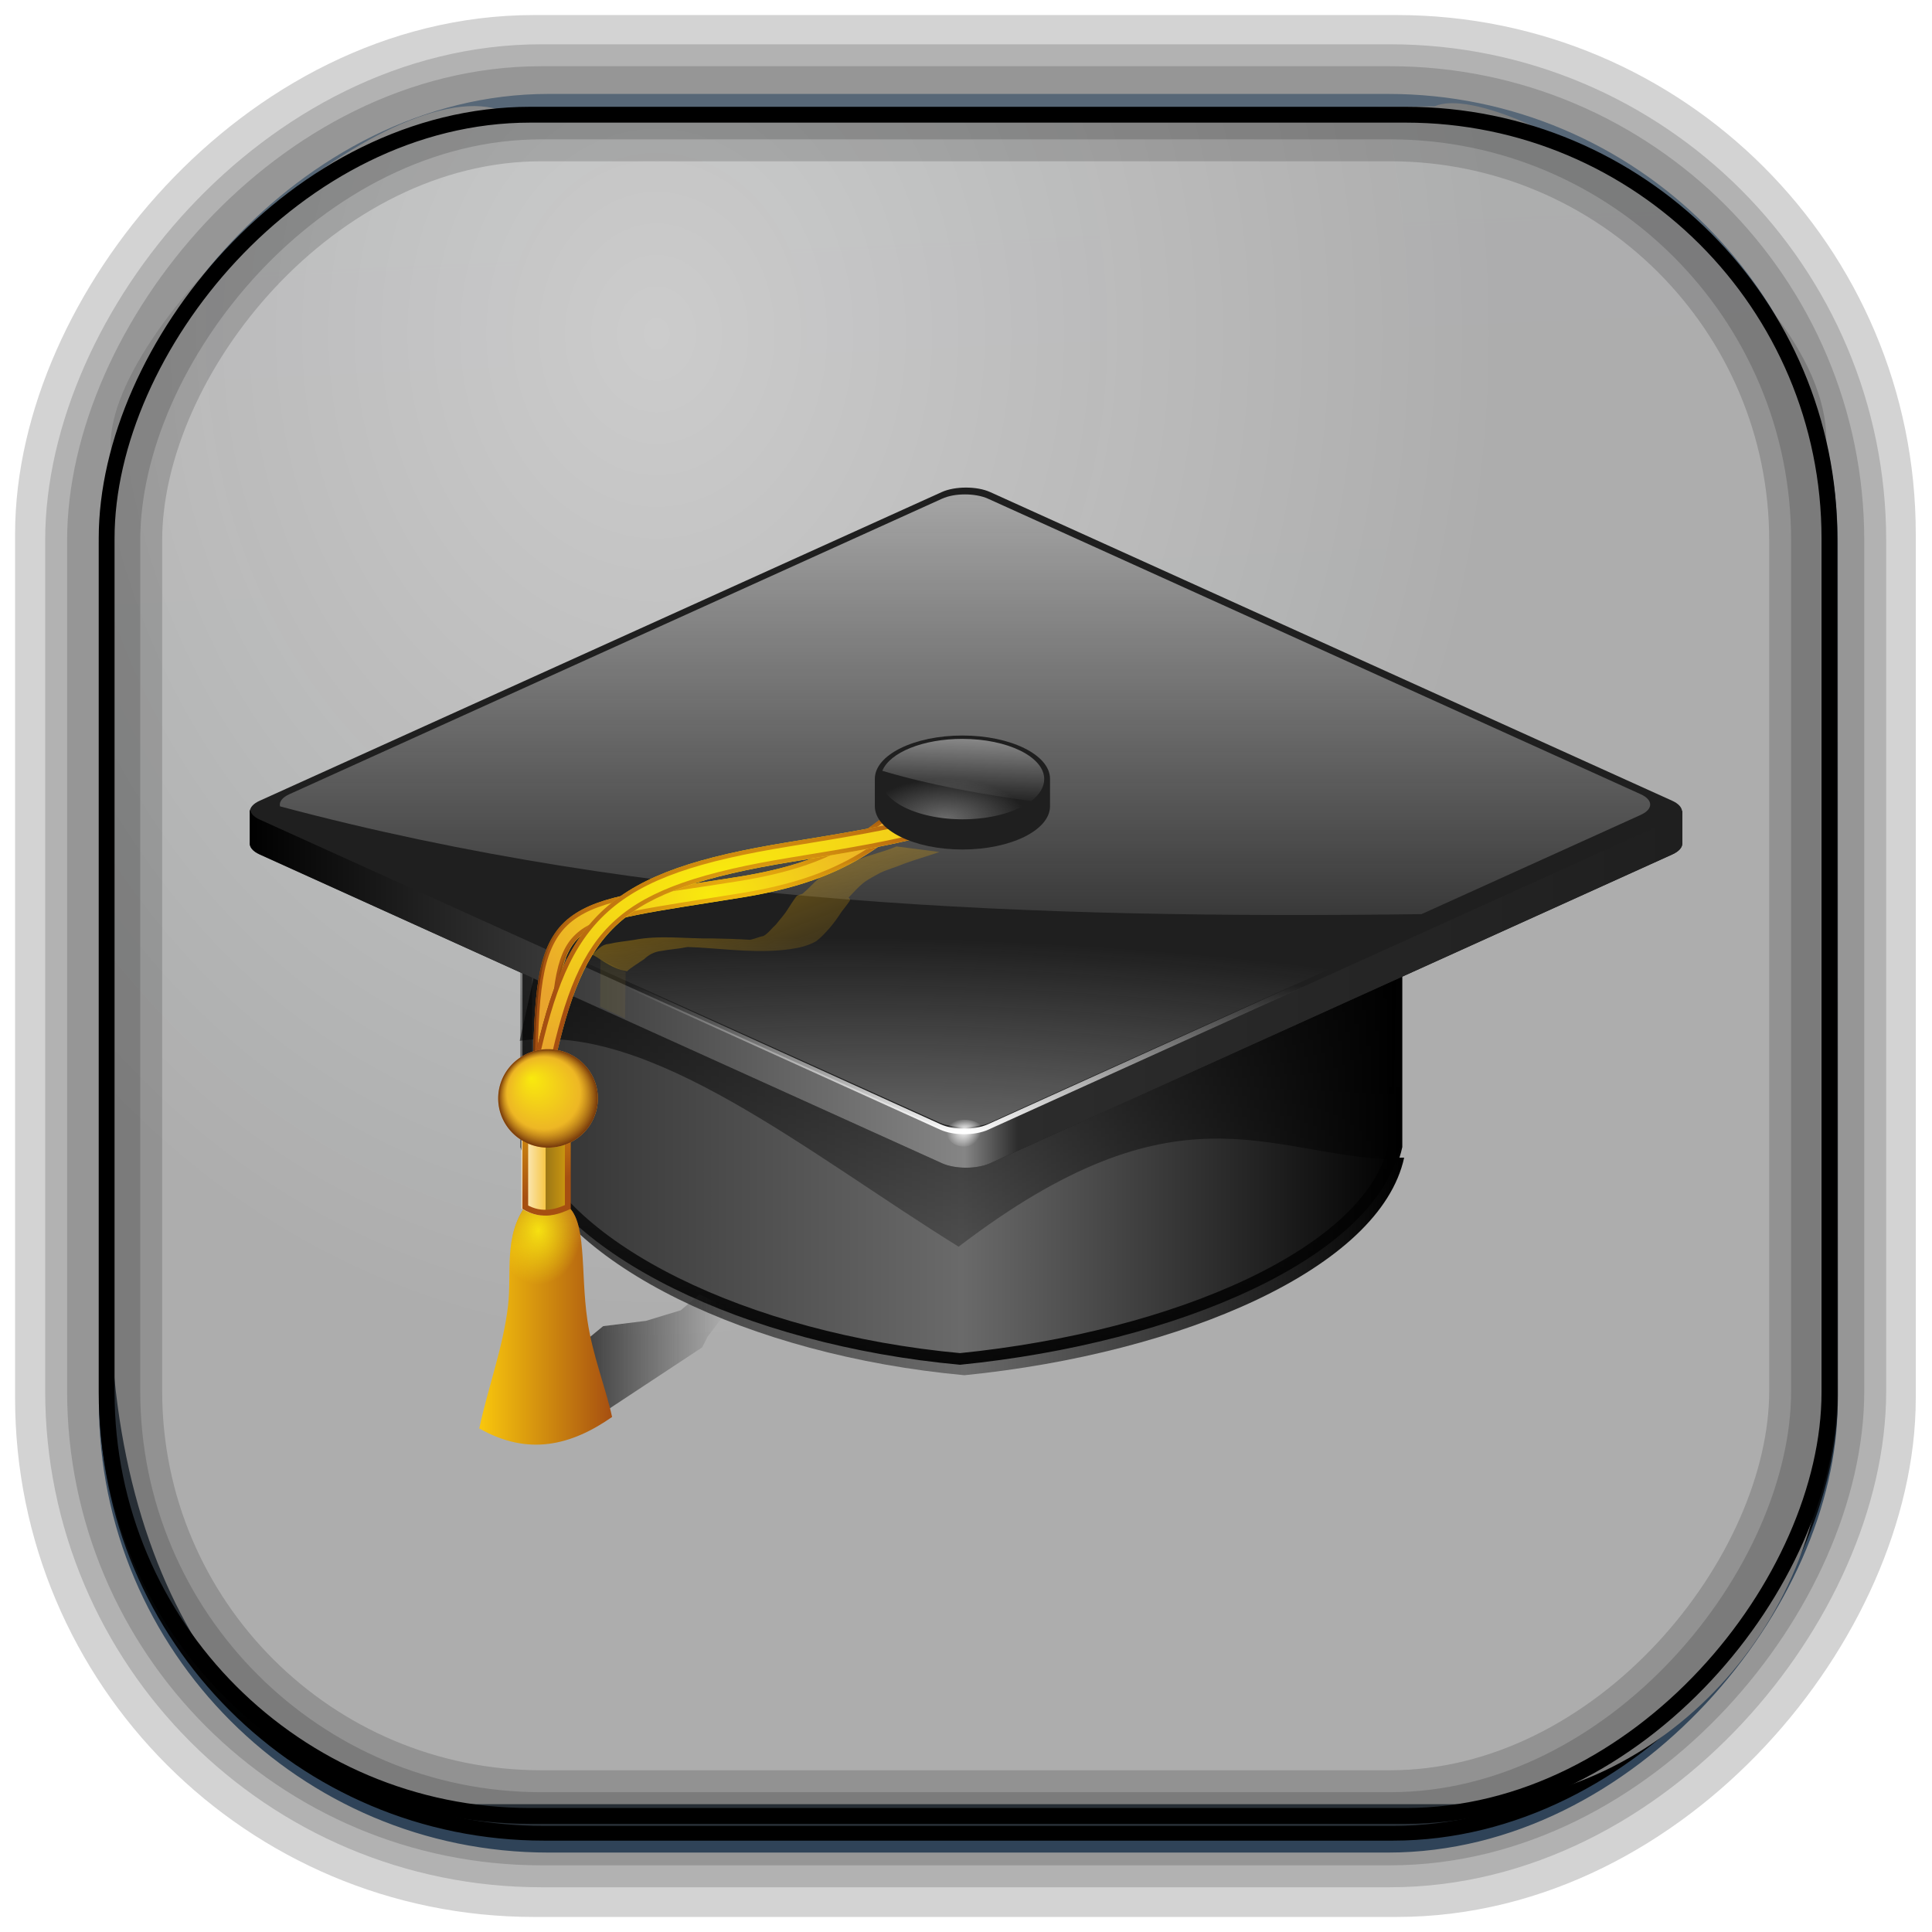 <?xml version="1.0" encoding="UTF-8" standalone="no"?>
<!-- Created with Inkscape (http://www.inkscape.org/) -->

<svg
   xmlns:dc="http://purl.org/dc/elements/1.1/"
   xmlns:cc="http://creativecommons.org/ns#"
   xmlns:rdf="http://www.w3.org/1999/02/22-rdf-syntax-ns#"
   xmlns:svg="http://www.w3.org/2000/svg"
   xmlns="http://www.w3.org/2000/svg"
   xmlns:xlink="http://www.w3.org/1999/xlink"
   xmlns:sodipodi="http://sodipodi.sourceforge.net/DTD/sodipodi-0.dtd"
   xmlns:inkscape="http://www.inkscape.org/namespaces/inkscape"
   id="svg3449"
   height="128"
   width="128"
   version="1.0"
   inkscape:version="0.48.4 r9939"
   sodipodi:docname="applications-education-university.svg">
  <sodipodi:namedview
     pagecolor="#ffffff"
     bordercolor="#666666"
     borderopacity="1"
     objecttolerance="10"
     gridtolerance="10"
     guidetolerance="10"
     inkscape:pageopacity="0"
     inkscape:pageshadow="2"
     inkscape:window-width="1360"
     inkscape:window-height="712"
     id="namedview49"
     showgrid="false"
     inkscape:zoom="1.84375"
     inkscape:cx="-32"
     inkscape:cy="64"
     inkscape:window-x="-2"
     inkscape:window-y="28"
     inkscape:window-maximized="1"
     inkscape:current-layer="svg3449" />
  <defs
     id="defs3451">
    <linearGradient
       id="linearGradient3514"
       y2="-9.103"
       gradientUnits="userSpaceOnUse"
       x2="66.492"
       gradientTransform="matrix(.968 0 0 .979 2.179 .166)"
       y1="-42.638"
       x1="67.952">
      <stop
         id="stop4620"
         style="stop-color:#37414b"
         offset="0" />
      <stop
         id="stop4622"
         style="stop-color:#37414b;stop-opacity:0"
         offset="1" />
    </linearGradient>
    <linearGradient
       id="linearGradient3516"
       y2="-11.847"
       gradientUnits="userSpaceOnUse"
       x2="58.98"
       gradientTransform="matrix(.968 0 0 .979 2.179 .166)"
       y1="-118.55"
       x1="57.173">
      <stop
         id="stop4596"
         offset="0" />
      <stop
         id="stop4598"
         style="stop-opacity:0"
         offset="1" />
    </linearGradient>
    <linearGradient
       id="linearGradient3519"
       y2="50.369"
       gradientUnits="userSpaceOnUse"
       x2="76.558"
       gradientTransform="matrix(.968 0 0 .979 3.242 -129.19)"
       y1="13.164"
       x1="76.558">
      <stop
         id="stop3392"
         style="stop-color:#425e7b"
         offset="0" />
      <stop
         id="stop3394"
         style="stop-color:#7a91a7"
         offset="1" />
    </linearGradient>
    <linearGradient
       id="linearGradient3521"
       y2="-8.74"
       gradientUnits="userSpaceOnUse"
       x2="60.217"
       gradientTransform="matrix(.968 0 0 .979 2.179 .166)"
       y1="-123.72"
       x1="60.395">
      <stop
         id="stop3392-4-8"
         style="stop-color:#425e7b"
         offset="0" />
      <stop
         id="stop3394-8-0"
         style="stop-color:#7a91a7"
         offset="1" />
    </linearGradient>
    <radialGradient
       id="radialGradient3349"
       gradientUnits="userSpaceOnUse"
       cy="45.647"
       cx="42.148"
       gradientTransform="matrix(.947 0 0 1.139 3.595 -29.89)"
       r="58.984">
      <stop
         id="stop8767"
         style="stop-color:#cccccc;stop-opacity:1"
         offset="0" />
      <stop
         id="stop8769"
         style="stop-color:#aeaeae;stop-opacity:0.989"
         offset="1" />
    </radialGradient>
    <filter
       id="filter3174"
       color-interpolation-filters="sRGB">
      <feGaussianBlur
         id="feGaussianBlur3176"
         stdDeviation="1.71" />
    </filter>
    <linearGradient
       id="ButtonShadow-1"
       x1="45.448"
       gradientUnits="userSpaceOnUse"
       y1="92.54"
       gradientTransform="scale(1.006 .994)"
       x2="45.448"
       y2="7.016">
      <stop
         id="stop3750-0"
         offset="0" />
      <stop
         id="stop3752-4"
         style="stop-opacity:.588"
         offset="1" />
    </linearGradient>
    <filter
       id="filter3174-2"
       color-interpolation-filters="sRGB">
      <feGaussianBlur
         id="feGaussianBlur3176-2"
         stdDeviation="1.71" />
    </filter>
    <linearGradient
       id="linearGradient4351"
       y2="-8.907"
       gradientUnits="userSpaceOnUse"
       x2="87.09"
       gradientTransform="matrix(0.647 0 0 .647 8.822 60.851)"
       y1="37.472"
       x1="87.09">
      <stop
         id="stop4239-1"
         style="stop-color:#ffe4b9"
         offset="0" />
      <stop
         id="stop4241-9"
         style="stop-color:#fffdf5"
         offset="1" />
    </linearGradient>
    <linearGradient
       gradientTransform="matrix(1.024,0,0,1.012,-1.143,-98.071)"
       gradientUnits="userSpaceOnUse"
       xlink:href="#ButtonShadow-0"
       id="linearGradient3811"
       y2="90.239"
       x2="32.251"
       y1="6.132"
       x1="32.251" />
    <linearGradient
       gradientTransform="translate(0,-97)"
       gradientUnits="userSpaceOnUse"
       xlink:href="#ButtonShadow-0"
       id="linearGradient3721"
       y2="90.239"
       x2="32.251"
       y1="6.132"
       x1="32.251" />
    <linearGradient
       gradientTransform="matrix(1.024,0,0,1.012,-1.143,-98.071)"
       gradientUnits="userSpaceOnUse"
       xlink:href="#ButtonShadow-0"
       id="linearGradient3725"
       y2="90.239"
       x2="32.251"
       y1="6.132"
       x1="32.251" />
    <linearGradient
       gradientTransform="matrix(1.024,0,0,1.012,-1.143,-98.071)"
       gradientUnits="userSpaceOnUse"
       xlink:href="#ButtonShadow-0"
       id="linearGradient3772"
       y2="90.239"
       x2="32.251"
       y1="6.132"
       x1="32.251" />
    <linearGradient
       gradientTransform="matrix(1.024,0,0,1.012,-1.143,-98.071)"
       gradientUnits="userSpaceOnUse"
       xlink:href="#ButtonShadow-0"
       id="linearGradient3780"
       y2="90.239"
       x2="32.251"
       y1="6.132"
       x1="32.251" />
    <linearGradient
       gradientTransform="matrix(1.006,0,0,0.994,100,0)"
       gradientUnits="userSpaceOnUse"
       id="ButtonShadow-0"
       y2="7.017"
       x2="45.448"
       y1="92.54"
       x1="45.448">
      <stop
         offset="0"
         style="stop-color:#000000;stop-opacity:1"
         id="stop3750-8" />
      <stop
         offset="1"
         style="stop-color:#000000;stop-opacity:0.588"
         id="stop3752-5" />
    </linearGradient>
    <filter
       id="filter4009"
       color-interpolation-filters="sRGB">
      <feGaussianBlur
         stdDeviation="1.253"
         id="feGaussianBlur4011" />
    </filter>
    <filter
       id="filter4005"
       color-interpolation-filters="sRGB">
      <feGaussianBlur
         stdDeviation="1.253"
         id="feGaussianBlur4007" />
    </filter>
    <linearGradient
       gradientTransform="translate(-1.75,-32.75)"
       gradientUnits="userSpaceOnUse"
       xlink:href="#linearGradient5149-7"
       id="linearGradient3950"
       y2="62.086"
       x2="99.467"
       y1="62.086"
       x1="27.5" />
    <linearGradient
       gradientTransform="translate(-5.25,-43.25)"
       gradientUnits="userSpaceOnUse"
       xlink:href="#linearGradient5149-7"
       id="linearGradient5169-4"
       y2="45.617"
       x2="81.5"
       y1="92.867"
       x1="77" />
    <linearGradient
       id="linearGradient5149-7">
      <stop
         offset="0"
         style="stop-color:#d8e8c2;stop-opacity:1"
         id="stop5151-5" />
      <stop
         offset="1"
         style="stop-color:#d8e8c2;stop-opacity:0"
         id="stop5153-1" />
    </linearGradient>
    <filter
       id="filter3865"
       color-interpolation-filters="sRGB">
      <feGaussianBlur
         stdDeviation="2.4"
         id="feGaussianBlur3867" />
    </filter>
    <clipPath
       id="clipPath3853">
      <rect
         style="fill:#ffffff;stroke:none;display:inline"
         id="rect3855"
         y="48"
         x="-78"
         ry="5"
         rx="5"
         height="60"
         width="60" />
    </clipPath>
    <linearGradient
       gradientTransform="matrix(0,1,-1,0,96,0)"
       gradientUnits="userSpaceOnUse"
       xlink:href="#linearGradient3465"
       id="linearGradient3843"
       y2="48"
       x2="80"
       y1="48"
       x1="16" />
    <linearGradient
       gradientTransform="matrix(4.286,0,0,4.286,-95.143,0.857)"
       gradientUnits="userSpaceOnUse"
       xlink:href="#linearGradient3437"
       id="linearGradient3795"
       y2="11"
       x2="18"
       y1="11"
       x1="4.177" />
    <linearGradient
       id="linearGradient3437">
      <stop
         offset="0"
         style="stop-color:#275a39;stop-opacity:1"
         id="stop3439" />
      <stop
         offset="1"
         style="stop-color:#448459;stop-opacity:1"
         id="stop5117" />
    </linearGradient>
    <linearGradient
       id="linearGradient3465">
      <stop
         offset="0"
         style="stop-color:#a17135;stop-opacity:1"
         id="stop3467" />
      <stop
         offset="1"
         style="stop-color:#d8b279;stop-opacity:1"
         id="stop3469" />
    </linearGradient>
    <linearGradient
       id="linearGradient3187">
      <stop
         offset="0"
         style="stop-color:#bf8445;stop-opacity:1"
         id="stop3189" />
      <stop
         offset="1"
         style="stop-color:#e8bd81;stop-opacity:1"
         id="stop3191" />
    </linearGradient>
    <linearGradient
       gradientUnits="userSpaceOnUse"
       xlink:href="#linearGradient3187"
       id="linearGradient3617"
       y2="5.988"
       x2="48"
       y1="90"
       x1="48" />
    <clipPath
       id="clipPath3613">
      <rect
         style="fill:#ffffff;fill-opacity:1;fill-rule:nonzero;stroke:none"
         id="rect3615"
         y="6"
         x="6"
         ry="6"
         rx="6"
         height="84"
         width="84" />
    </clipPath>
    <radialGradient
       gradientTransform="matrix(1.157,0,0,0.996,-7.551,0.197)"
       gradientUnits="userSpaceOnUse"
       xlink:href="#linearGradient3737"
       id="radialGradient3619"
       fy="90.172"
       fx="48"
       r="42"
       cy="90.172"
       cx="48" />
    <linearGradient
       gradientUnits="userSpaceOnUse"
       xlink:href="#linearGradient3737"
       id="linearGradient3613"
       y2="138.661"
       x2="48"
       y1="20.221"
       x1="48" />
    <filter
       id="filter3794"
       color-interpolation-filters="sRGB"
       height="1.384"
       width="1.384"
       y="-0.192"
       x="-0.192">
      <feGaussianBlur
         stdDeviation="5.28"
         id="feGaussianBlur3796" />
    </filter>
    <linearGradient
       gradientUnits="userSpaceOnUse"
       xlink:href="#linearGradient3737"
       id="linearGradient3188"
       y2="63.893"
       x2="36.357"
       y1="6"
       x1="36.357" />
    <filter
       id="filter3174-7"
       color-interpolation-filters="sRGB">
      <feGaussianBlur
         stdDeviation="1.71"
         id="feGaussianBlur3176-25" />
    </filter>
    <linearGradient
       id="linearGradient3737">
      <stop
         offset="0"
         style="stop-color:#ffffff;stop-opacity:1"
         id="stop3739" />
      <stop
         offset="1"
         style="stop-color:#ffffff;stop-opacity:0"
         id="stop3741" />
    </linearGradient>
    <linearGradient
       gradientTransform="scale(1.006,0.994)"
       gradientUnits="userSpaceOnUse"
       id="ButtonShadow"
       y2="7.017"
       x2="45.448"
       y1="92.54"
       x1="45.448">
      <stop
         offset="0"
         style="stop-color:#000000;stop-opacity:1"
         id="stop3750" />
      <stop
         offset="1"
         style="stop-color:#000000;stop-opacity:0.588"
         id="stop3752" />
    </linearGradient>
    <linearGradient
       y2="11"
       x2="18"
       y1="11"
       x1="4.177"
       gradientTransform="matrix(4.286,0,0,4.286,-95.143,0.857)"
       gradientUnits="userSpaceOnUse"
       id="linearGradient3044"
       xlink:href="#linearGradient3437-3"
       inkscape:collect="always" />
    <linearGradient
       gradientTransform="matrix(1.024,0,0,1.012,-1.143,-98.071)"
       gradientUnits="userSpaceOnUse"
       xlink:href="#ButtonShadow-0-0"
       id="linearGradient3811-7"
       y2="90.239"
       x2="32.251"
       y1="6.132"
       x1="32.251" />
    <linearGradient
       gradientTransform="translate(0,-97)"
       gradientUnits="userSpaceOnUse"
       xlink:href="#ButtonShadow-0-0"
       id="linearGradient3721-7"
       y2="90.239"
       x2="32.251"
       y1="6.132"
       x1="32.251" />
    <linearGradient
       gradientTransform="matrix(1.024,0,0,1.012,-1.143,-98.071)"
       gradientUnits="userSpaceOnUse"
       xlink:href="#ButtonShadow-0-0"
       id="linearGradient3725-2"
       y2="90.239"
       x2="32.251"
       y1="6.132"
       x1="32.251" />
    <linearGradient
       gradientTransform="matrix(1.024,0,0,1.012,-1.143,-98.071)"
       gradientUnits="userSpaceOnUse"
       xlink:href="#ButtonShadow-0-0"
       id="linearGradient3772-4"
       y2="90.239"
       x2="32.251"
       y1="6.132"
       x1="32.251" />
    <linearGradient
       gradientTransform="matrix(1.024,0,0,1.012,-1.143,-98.071)"
       gradientUnits="userSpaceOnUse"
       xlink:href="#ButtonShadow-0-0"
       id="linearGradient3780-4"
       y2="90.239"
       x2="32.251"
       y1="6.132"
       x1="32.251" />
    <linearGradient
       gradientTransform="matrix(1.006,0,0,0.994,100,0)"
       gradientUnits="userSpaceOnUse"
       id="ButtonShadow-0-0"
       y2="7.017"
       x2="45.448"
       y1="92.54"
       x1="45.448">
      <stop
         offset="0"
         style="stop-color:#000000;stop-opacity:1"
         id="stop3750-8-1" />
      <stop
         offset="1"
         style="stop-color:#000000;stop-opacity:0.588"
         id="stop3752-5-9" />
    </linearGradient>
    <filter
       id="filter4009-8"
       color-interpolation-filters="sRGB">
      <feGaussianBlur
         stdDeviation="1.253"
         id="feGaussianBlur4011-0" />
    </filter>
    <filter
       id="filter4005-0"
       color-interpolation-filters="sRGB">
      <feGaussianBlur
         stdDeviation="1.253"
         id="feGaussianBlur4007-3" />
    </filter>
    <linearGradient
       gradientTransform="translate(-1.75,-32.75)"
       gradientUnits="userSpaceOnUse"
       xlink:href="#linearGradient5149-7-7"
       id="linearGradient3950-6"
       y2="62.086"
       x2="99.467"
       y1="62.086"
       x1="27.5" />
    <linearGradient
       gradientTransform="translate(-5.25,-43.25)"
       gradientUnits="userSpaceOnUse"
       xlink:href="#linearGradient5149-7-7"
       id="linearGradient5169-4-2"
       y2="45.617"
       x2="81.5"
       y1="92.867"
       x1="77" />
    <linearGradient
       id="linearGradient5149-7-7">
      <stop
         offset="0"
         style="stop-color:#d8e8c2;stop-opacity:1"
         id="stop5151-5-7" />
      <stop
         offset="1"
         style="stop-color:#d8e8c2;stop-opacity:0"
         id="stop5153-1-9" />
    </linearGradient>
    <filter
       id="filter3865-8"
       color-interpolation-filters="sRGB">
      <feGaussianBlur
         stdDeviation="2.4"
         id="feGaussianBlur3867-7" />
    </filter>
    <clipPath
       id="clipPath3853-0">
      <rect
         style="fill:#ffffff;stroke:none;display:inline"
         id="rect3855-9"
         y="48"
         x="-78"
         ry="5"
         rx="5"
         height="60"
         width="60" />
    </clipPath>
    <linearGradient
       gradientTransform="matrix(0,1,-1,0,96,0)"
       gradientUnits="userSpaceOnUse"
       xlink:href="#linearGradient3465-4"
       id="linearGradient3843-0"
       y2="48"
       x2="80"
       y1="48"
       x1="16" />
    <linearGradient
       gradientTransform="matrix(4.286,0,0,4.286,-95.143,0.857)"
       gradientUnits="userSpaceOnUse"
       xlink:href="#linearGradient3437-3"
       id="linearGradient3795-4"
       y2="11"
       x2="18"
       y1="11"
       x1="4.177" />
    <linearGradient
       id="linearGradient3437-3">
      <stop
         offset="0"
         style="stop-color:#275a39;stop-opacity:1"
         id="stop3439-1" />
      <stop
         offset="1"
         style="stop-color:#448459;stop-opacity:1"
         id="stop5117-8" />
    </linearGradient>
    <linearGradient
       id="linearGradient3465-4">
      <stop
         offset="0"
         style="stop-color:#a17135;stop-opacity:1"
         id="stop3467-9" />
      <stop
         offset="1"
         style="stop-color:#d8b279;stop-opacity:1"
         id="stop3469-6" />
    </linearGradient>
    <linearGradient
       id="linearGradient3187-1">
      <stop
         offset="0"
         style="stop-color:#bf8445;stop-opacity:1"
         id="stop3189-6" />
      <stop
         offset="1"
         style="stop-color:#e8bd81;stop-opacity:1"
         id="stop3191-1" />
    </linearGradient>
    <linearGradient
       gradientUnits="userSpaceOnUse"
       xlink:href="#linearGradient3187-1"
       id="linearGradient3617-3"
       y2="5.988"
       x2="48"
       y1="90"
       x1="48" />
    <clipPath
       id="clipPath3613-2">
      <rect
         style="fill:#ffffff;fill-opacity:1;fill-rule:nonzero;stroke:none"
         id="rect3615-1"
         y="6"
         x="6"
         ry="6"
         rx="6"
         height="84"
         width="84" />
    </clipPath>
    <radialGradient
       gradientTransform="matrix(1.157,0,0,0.996,-7.551,0.197)"
       gradientUnits="userSpaceOnUse"
       xlink:href="#linearGradient3737-3"
       id="radialGradient3619-1"
       fy="90.172"
       fx="48"
       r="42"
       cy="90.172"
       cx="48" />
    <linearGradient
       gradientUnits="userSpaceOnUse"
       xlink:href="#linearGradient3737-3"
       id="linearGradient3613-9"
       y2="138.661"
       x2="48"
       y1="20.221"
       x1="48" />
    <filter
       id="filter3794-7"
       color-interpolation-filters="sRGB"
       height="1.384"
       width="1.384"
       y="-0.192"
       x="-0.192">
      <feGaussianBlur
         stdDeviation="5.28"
         id="feGaussianBlur3796-3" />
    </filter>
    <linearGradient
       gradientUnits="userSpaceOnUse"
       xlink:href="#linearGradient3737-3"
       id="linearGradient3188-8"
       y2="63.893"
       x2="36.357"
       y1="6"
       x1="36.357" />
    <filter
       id="filter3174-1"
       color-interpolation-filters="sRGB">
      <feGaussianBlur
         stdDeviation="1.71"
         id="feGaussianBlur3176-9" />
    </filter>
    <linearGradient
       id="linearGradient3737-3">
      <stop
         offset="0"
         style="stop-color:#ffffff;stop-opacity:1"
         id="stop3739-7" />
      <stop
         offset="1"
         style="stop-color:#ffffff;stop-opacity:0"
         id="stop3741-0" />
    </linearGradient>
    <linearGradient
       gradientTransform="scale(1.006,0.994)"
       gradientUnits="userSpaceOnUse"
       id="ButtonShadow-5"
       y2="7.017"
       x2="45.448"
       y1="92.54"
       x1="45.448">
      <stop
         offset="0"
         style="stop-color:#000000;stop-opacity:1"
         id="stop3750-9" />
      <stop
         offset="1"
         style="stop-color:#000000;stop-opacity:0.588"
         id="stop3752-2" />
    </linearGradient>
    <linearGradient
       gradientTransform="translate(-138.959,-25.124)"
       gradientUnits="userSpaceOnUse"
       xlink:href="#linearGradient4146"
       id="linearGradient4272"
       y2="132.06"
       x2="243.575"
       y1="132.06"
       x1="151.684" />
    <linearGradient
       gradientTransform="matrix(1.25,0,0,1.25,-170.876,-58.123)"
       gradientUnits="userSpaceOnUse"
       xlink:href="#linearGradient3048"
       id="linearGradient4270"
       y2="128.06"
       x2="243.575"
       y1="128.06"
       x1="151.684" />
    <radialGradient
       gradientTransform="matrix(1.25,0,0,0.27,2.777,72.419)"
       gradientUnits="userSpaceOnUse"
       xlink:href="#linearGradient4230"
       id="radialGradient4264"
       fy="101.238"
       fx="22.093"
       r="9.155"
       cy="101.238"
       cx="22.093" />
    <radialGradient
       gradientTransform="matrix(1.25,0,0,0.403,2.777,73.035)"
       gradientUnits="userSpaceOnUse"
       xlink:href="#linearGradient4230"
       id="radialGradient4254"
       fy="117.773"
       fx="25.204"
       r="3.802"
       cy="117.773"
       cx="25.204" />
    <radialGradient
       gradientTransform="matrix(0.97,-0.028,0,0.186,2.095,76.913)"
       gradientUnits="userSpaceOnUse"
       xlink:href="#linearGradient3103"
       id="radialGradient4244"
       fy="106.89"
       fx="97.367"
       r="17.696"
       cy="106.89"
       cx="97.367" />
    <radialGradient
       gradientTransform="matrix(1.223,0.258,-0.35,1.661,38.256,-69.931)"
       gradientUnits="userSpaceOnUse"
       xlink:href="#linearGradient4230"
       id="radialGradient4236"
       fy="98.56"
       fx="36.555"
       r="13.824"
       cy="98.56"
       cx="36.555" />
    <linearGradient
       gradientTransform="translate(-131.959,-31.124)"
       gradientUnits="userSpaceOnUse"
       xlink:href="#linearGradient4146"
       id="linearGradient4224"
       y2="132.06"
       x2="243.575"
       y1="132.06"
       x1="151.684" />
    <linearGradient
       gradientTransform="matrix(1.06,-0.03,0,1.06,-144.981,-44.596)"
       gradientUnits="userSpaceOnUse"
       xlink:href="#linearGradient3048"
       id="linearGradient4222"
       y2="128.06"
       x2="243.575"
       y1="128.06"
       x1="151.684" />
    <linearGradient
       gradientTransform="matrix(1.25,0,0,1.25,-170.876,-58.123)"
       gradientUnits="userSpaceOnUse"
       xlink:href="#linearGradient4120"
       id="linearGradient4140"
       y2="136.283"
       x2="192"
       y1="129.818"
       x1="198.434" />
    <linearGradient
       gradientTransform="matrix(1.25,0,0,1.25,-170.876,-58.123)"
       gradientUnits="userSpaceOnUse"
       xlink:href="#linearGradient4120"
       id="linearGradient4138"
       y2="132.485"
       x2="194.879"
       y1="132.485"
       x1="175.807" />
    <linearGradient
       gradientTransform="matrix(1.25,0,0,1.25,-170.876,-58.123)"
       gradientUnits="userSpaceOnUse"
       xlink:href="#linearGradient4120"
       id="linearGradient4136"
       y2="138.364"
       x2="175.807"
       y1="138.364"
       x1="167.766" />
    <linearGradient
       gradientTransform="matrix(1.25,0,0,1.25,-170.876,-58.123)"
       gradientUnits="userSpaceOnUse"
       xlink:href="#linearGradient4120"
       id="linearGradient4134"
       y2="147.799"
       x2="167.766"
       y1="143.071"
       x1="162.635" />
    <linearGradient
       gradientTransform="matrix(1.25,0,0,1.25,-170.876,-58.123)"
       gradientUnits="userSpaceOnUse"
       xlink:href="#linearGradient4120"
       id="linearGradient4132"
       y2="128.485"
       x2="169.584"
       y1="128.485"
       x1="151.685" />
    <linearGradient
       gradientTransform="matrix(1.06,-0.03,0,1.06,-144.981,-44.596)"
       gradientUnits="userSpaceOnUse"
       xlink:href="#linearGradient4120"
       id="linearGradient4130"
       y2="129.297"
       x2="242.715"
       y1="146.187"
       x1="222.685" />
    <linearGradient
       gradientTransform="matrix(1.06,-0.03,0,1.06,-144.981,-44.596)"
       gradientUnits="userSpaceOnUse"
       xlink:href="#linearGradient4120"
       id="linearGradient4128"
       y2="142.597"
       x2="240.76"
       y1="136.721"
       x1="244.451" />
    <linearGradient
       gradientTransform="matrix(1.25,0,0,1.25,-170.876,-58.123)"
       gradientUnits="userSpaceOnUse"
       xlink:href="#linearGradient4120"
       id="linearGradient4126"
       y2="126.608"
       x2="175.176"
       y1="113.086"
       x1="189.274" />
    <radialGradient
       gradientTransform="matrix(0.505,-0.9,0.785,0.44,-23.817,96.359)"
       gradientUnits="userSpaceOnUse"
       xlink:href="#linearGradient3032"
       id="radialGradient4092"
       fy="70.3"
       fx="63.357"
       r="1.616"
       cy="70.3"
       cx="63.357" />
    <filter
       id="filter4086"
       color-interpolation-filters="sRGB">
      <feGaussianBlur
         id="feGaussianBlur4088"
         stdDeviation="0.113" />
    </filter>
    <radialGradient
       gradientTransform="matrix(0.505,-0.9,0.785,0.44,-23.817,96.359)"
       gradientUnits="userSpaceOnUse"
       xlink:href="#linearGradient3032"
       id="radialGradient4080"
       fy="70.3"
       fx="63.357"
       r="1.616"
       cy="70.3"
       cx="63.357" />
    <radialGradient
       gradientTransform="matrix(1,0,0,0.238,-48.764,45.513)"
       gradientUnits="userSpaceOnUse"
       xlink:href="#linearGradient3079"
       id="radialGradient4070"
       fy="116.541"
       fx="110.906"
       r="60.722"
       cy="116.541"
       cx="110.906" />
    <radialGradient
       gradientTransform="matrix(1.535,0.635,0.321,1.638,34.236,-33.023)"
       gradientUnits="userSpaceOnUse"
       xlink:href="#linearGradient3019"
       id="radialGradient4051"
       fy="140.586"
       fx="-71.218"
       r="33.152"
       cy="140.586"
       cx="-71.218" />
    <radialGradient
       gradientTransform="matrix(1.956,-0.371,1.765,0.543,2.061,-27.614)"
       gradientUnits="userSpaceOnUse"
       xlink:href="#linearGradient3019"
       id="radialGradient4047"
       fy="140.586"
       fx="-71.218"
       r="33.152"
       cy="140.586"
       cx="-71.218" />
    <linearGradient
       gradientTransform="matrix(0.958,0,0,0.948,-151.797,10.911)"
       gradientUnits="userSpaceOnUse"
       xlink:href="#linearGradient4033"
       id="linearGradient4039"
       y2="57.758"
       x2="286.594"
       y1="57.758"
       x1="164.338" />
    <filter
       id="filter4016"
       color-interpolation-filters="sRGB"
       height="1.363"
       width="1.261"
       y="-0.181"
       x="-0.13">
      <feGaussianBlur
         id="feGaussianBlur4018"
         stdDeviation="0.794" />
    </filter>
    <linearGradient
       gradientTransform="translate(-0.9,3)"
       gradientUnits="userSpaceOnUse"
       xlink:href="#linearGradient3976"
       id="linearGradient3982"
       y2="89.371"
       x2="42.743"
       y1="89.371"
       x1="28.114" />
    <linearGradient
       gradientTransform="translate(-0.7,-11.1)"
       gradientUnits="userSpaceOnUse"
       xlink:href="#linearGradient3048"
       id="linearGradient3918"
       y2="70.904"
       x2="100.416"
       y1="70.904"
       x1="25.33" />
    <filter
       id="filter3914"
       color-interpolation-filters="sRGB"
       height="1.585"
       width="1.146"
       y="-0.292"
       x="-0.073">
      <feGaussianBlur
         id="feGaussianBlur3916"
         stdDeviation="2.287" />
    </filter>
    <linearGradient
       gradientTransform="translate(-0.9,3)"
       gradientUnits="userSpaceOnUse"
       xlink:href="#linearGradient3158"
       id="linearGradient3834"
       y2="57.687"
       x2="35.09"
       y1="57.687"
       x1="30.917" />
    <filter
       id="filter3824"
       color-interpolation-filters="sRGB">
      <feGaussianBlur
         id="feGaussianBlur3826"
         stdDeviation="0.135" />
    </filter>
    <radialGradient
       gradientTransform="matrix(1,0,0,0.482,0,77.856)"
       gradientUnits="userSpaceOnUse"
       xlink:href="#linearGradient3184"
       id="radialGradient3784"
       fy="150.429"
       fx="53.322"
       r="31.746"
       cy="150.429"
       cx="53.322" />
    <radialGradient
       gradientTransform="matrix(0.647,0,0,0.824,9.675,13.935)"
       gradientUnits="userSpaceOnUse"
       xlink:href="#linearGradient3729"
       id="radialGradient3746"
       fy="78.471"
       fx="26.457"
       r="5.669"
       cy="78.471"
       cx="26.457" />
    <linearGradient
       gradientUnits="userSpaceOnUse"
       xlink:href="#linearGradient3719"
       id="linearGradient3744"
       y2="80"
       x2="27.341"
       y1="76.368"
       x1="27.341" />
    <linearGradient
       gradientTransform="matrix(0.697,0,0,0.697,188.853,1.523)"
       gradientUnits="userSpaceOnUse"
       xlink:href="#linearGradient3184"
       id="linearGradient3742"
       y2="122.225"
       x2="-223.446"
       y1="122.225"
       x1="-239.709" />
    <filter
       id="filter3630"
       color-interpolation-filters="sRGB"
       height="1.229"
       width="1.405"
       y="-0.115"
       x="-0.203">
      <feGaussianBlur
         id="feGaussianBlur3632"
         stdDeviation="0.349" />
    </filter>
    <linearGradient
       gradientTransform="translate(13.789,0)"
       gradientUnits="userSpaceOnUse"
       xlink:href="#linearGradient3184"
       id="linearGradient3564"
       y2="73.659"
       x2="29.88"
       y1="64"
       x1="25.098" />
    <linearGradient
       gradientTransform="translate(13.789,0)"
       gradientUnits="userSpaceOnUse"
       xlink:href="#linearGradient3184"
       id="linearGradient3562"
       y2="73.659"
       x2="29.88"
       y1="64"
       x1="25.098" />
    <clipPath
       id="clipPath3558">
      <path
         style="fill:none;stroke:url(#linearGradient3562);stroke-width:1;stroke-linecap:round;stroke-linejoin:round;stroke-miterlimit:4;stroke-opacity:1;stroke-dashoffset:1.088;filter:url(#filter3552)"
         id="path3560"
         d="m 39.033,70 4.135,0 0,6.732 c -0.835,0.4 -2.425,1.089 -4.135,0 l 0,-6.732 z" />
    </clipPath>
    <filter
       id="filter3552"
       color-interpolation-filters="sRGB">
      <feGaussianBlur
         id="feGaussianBlur3554"
         stdDeviation="0.034" />
    </filter>
    <linearGradient
       gradientTransform="matrix(1.268,0,0,1.254,-4.722,-11.792)"
       gradientUnits="userSpaceOnUse"
       xlink:href="#linearGradient3526"
       id="linearGradient3532"
       y2="75.909"
       x2="28.875"
       y1="75.909"
       x1="25.75" />
    <radialGradient
       gradientUnits="userSpaceOnUse"
       xlink:href="#linearGradient3276"
       id="radialGradient3519"
       fy="66.235"
       fx="23.14"
       r="5.5"
       cy="68.5"
       cx="25" />
    <radialGradient
       gradientUnits="userSpaceOnUse"
       xlink:href="#linearGradient3158"
       id="radialGradient3511"
       fy="66.235"
       fx="23.14"
       r="5.5"
       cy="68.5"
       cx="25" />
    <linearGradient
       gradientTransform="translate(-0.9,3)"
       gradientUnits="userSpaceOnUse"
       xlink:href="#linearGradient3495"
       id="linearGradient3501"
       y2="63.325"
       x2="42.828"
       y1="32.212"
       x1="30.725" />
    <filter
       id="filter3483"
       color-interpolation-filters="sRGB">
      <feGaussianBlur
         id="feGaussianBlur3485"
         stdDeviation="0.402" />
    </filter>
    <radialGradient
       gradientTransform="matrix(1,0,0,0.603,21.744,29.492)"
       gradientUnits="userSpaceOnUse"
       xlink:href="#linearGradient3184"
       id="radialGradient3387"
       fy="74.297"
       fx="-250.188"
       r="28.931"
       cy="74.297"
       cx="-250.188" />
    <radialGradient
       gradientTransform="matrix(1,0,0,0.603,21.744,29.492)"
       gradientUnits="userSpaceOnUse"
       xlink:href="#linearGradient3276"
       id="radialGradient3385"
       fy="74.297"
       fx="-250.188"
       r="28.931"
       cy="74.297"
       cx="-250.188" />
    <radialGradient
       gradientTransform="matrix(1.951,-0.523,0.152,0.567,235.101,-102.593)"
       gradientUnits="userSpaceOnUse"
       xlink:href="#linearGradient3158"
       id="radialGradient3383"
       fy="64.352"
       fx="-257.435"
       r="27.781"
       cy="64.352"
       cx="-257.435" />
    <radialGradient
       gradientTransform="matrix(1,0,0,0.708,0,21.431)"
       gradientUnits="userSpaceOnUse"
       xlink:href="#linearGradient3276"
       id="radialGradient3381"
       fy="73.391"
       fx="-212.181"
       r="25.684"
       cy="73.391"
       cx="-212.181" />
    <radialGradient
       gradientTransform="matrix(1,0,0,0.708,0,21.431)"
       gradientUnits="userSpaceOnUse"
       xlink:href="#linearGradient3184"
       id="radialGradient3379"
       fy="73.391"
       fx="-212.181"
       r="25.684"
       cy="73.391"
       cx="-212.181" />
    <radialGradient
       gradientTransform="matrix(1,0,0,0.694,0,22.481)"
       gradientUnits="userSpaceOnUse"
       xlink:href="#linearGradient3158"
       id="radialGradient3377"
       fy="69.823"
       fx="-257.966"
       r="24.484"
       cy="69.823"
       cx="-257.966" />
    <radialGradient
       gradientTransform="matrix(1,0,0,0.708,0,21.431)"
       gradientUnits="userSpaceOnUse"
       xlink:href="#linearGradient3276"
       id="radialGradient3375"
       fy="73.391"
       fx="-212.181"
       r="25.684"
       cy="73.391"
       cx="-212.181" />
    <filter
       id="filter3362"
       color-interpolation-filters="sRGB">
      <feGaussianBlur
         id="feGaussianBlur3364"
         stdDeviation="0.498" />
    </filter>
    <radialGradient
       gradientTransform="matrix(1,0,0,0.708,0,21.431)"
       gradientUnits="userSpaceOnUse"
       xlink:href="#linearGradient3184"
       id="radialGradient3356"
       fy="73.391"
       fx="-212.181"
       r="25.684"
       cy="73.391"
       cx="-212.181" />
    <radialGradient
       gradientTransform="matrix(1,0,0,0.708,0,21.431)"
       gradientUnits="userSpaceOnUse"
       xlink:href="#linearGradient3276"
       id="radialGradient3352"
       fy="73.391"
       fx="-212.181"
       r="25.684"
       cy="73.391"
       cx="-212.181" />
    <radialGradient
       gradientTransform="matrix(1,0,0,0.708,0,21.431)"
       gradientUnits="userSpaceOnUse"
       xlink:href="#linearGradient3276"
       id="radialGradient3350"
       fy="73.391"
       fx="-212.181"
       r="25.684"
       cy="73.391"
       cx="-212.181" />
    <radialGradient
       gradientTransform="matrix(1,0,0,0.708,0,21.431)"
       gradientUnits="userSpaceOnUse"
       xlink:href="#linearGradient3276"
       id="radialGradient3348"
       fy="73.391"
       fx="-212.181"
       r="25.684"
       cy="73.391"
       cx="-212.181" />
    <clipPath
       id="clipPath3344">
      <path
         style="fill:none;stroke:url(#radialGradient3348);stroke-width:0.4;stroke-linecap:butt;stroke-linejoin:miter;stroke-miterlimit:4;stroke-opacity:1;stroke-dasharray:none;filter:url(#filter3330)"
         id="path3346"
         d="m -188.853,56.406 c -4.713,2.633 -7.404,5.253 -10.562,7.375 -3.159,2.122 -6.83,3.874 -13.875,5.031 -10.141,1.665 -15.715,1.944 -19.219,4.688 -1.752,1.372 -2.787,3.386 -3.344,6.062 -0.557,2.677 -0.72,6.089 -0.812,10.75 l 2.406,0.062 c 0.091,-4.625 0.259,-7.985 0.75,-10.344 0.491,-2.359 1.219,-3.647 2.469,-4.625 2.499,-1.957 7.915,-2.542 18.125,-4.219 7.303,-1.199 11.466,-3.169 14.844,-5.438 3.378,-2.269 5.912,-4.756 10.375,-7.25 l -1.156,-2.094 z" />
    </clipPath>
    <radialGradient
       gradientTransform="matrix(1,0,0,0.708,0,21.431)"
       gradientUnits="userSpaceOnUse"
       xlink:href="#linearGradient3276"
       id="radialGradient3342"
       fy="73.391"
       fx="-212.181"
       r="25.684"
       cy="73.391"
       cx="-212.181" />
    <clipPath
       id="clipPath3338">
      <path
         style="fill:none;stroke:url(#radialGradient3342);stroke-width:0.4;stroke-linecap:butt;stroke-linejoin:miter;stroke-miterlimit:4;stroke-opacity:1;stroke-dasharray:none;filter:url(#filter3330)"
         id="path3340"
         d="m -188.853,56.406 c -4.713,2.633 -7.404,5.253 -10.562,7.375 -3.159,2.122 -6.83,3.874 -13.875,5.031 -10.141,1.665 -15.715,1.944 -19.219,4.688 -1.752,1.372 -2.787,3.386 -3.344,6.062 -0.557,2.677 -0.72,6.089 -0.812,10.75 l 2.406,0.062 c 0.091,-4.625 0.259,-7.985 0.75,-10.344 0.491,-2.359 1.219,-3.647 2.469,-4.625 2.499,-1.957 7.915,-2.542 18.125,-4.219 7.303,-1.199 11.466,-3.169 14.844,-5.438 3.378,-2.269 5.912,-4.756 10.375,-7.25 l -1.156,-2.094 z" />
    </clipPath>
    <filter
       id="filter3330"
       color-interpolation-filters="sRGB">
      <feGaussianBlur
         id="feGaussianBlur3332"
         stdDeviation="0.378" />
    </filter>
    <radialGradient
       gradientTransform="matrix(1,0,0,0.708,0,21.431)"
       gradientUnits="userSpaceOnUse"
       xlink:href="#linearGradient3276"
       id="radialGradient3308"
       fy="73.391"
       fx="-212.181"
       r="25.684"
       cy="73.391"
       cx="-212.181" />
    <filter
       id="filter3292"
       color-interpolation-filters="sRGB">
      <feGaussianBlur
         id="feGaussianBlur3294"
         stdDeviation="0.333" />
    </filter>
    <filter
       id="filter3288"
       color-interpolation-filters="sRGB">
      <feGaussianBlur
         id="feGaussianBlur3290"
         stdDeviation="0.178" />
    </filter>
    <radialGradient
       gradientTransform="matrix(1,0,0,0.603,21.744,29.492)"
       gradientUnits="userSpaceOnUse"
       xlink:href="#linearGradient3276"
       id="radialGradient3282"
       fy="74.297"
       fx="-250.188"
       r="28.931"
       cy="74.297"
       cx="-250.188" />
    <radialGradient
       gradientTransform="matrix(1,0,0,0.603,21.744,29.492)"
       gradientUnits="userSpaceOnUse"
       xlink:href="#linearGradient3184"
       id="radialGradient3252"
       fy="74.297"
       fx="-250.188"
       r="28.931"
       cy="74.297"
       cx="-250.188" />
    <radialGradient
       gradientTransform="matrix(1,0,0,0.603,21.744,29.492)"
       gradientUnits="userSpaceOnUse"
       xlink:href="#linearGradient3184"
       id="radialGradient3250"
       fy="74.297"
       fx="-250.188"
       r="28.931"
       cy="74.297"
       cx="-250.188" />
    <clipPath
       id="clipPath3246">
      <path
         style="fill:none;stroke:url(#radialGradient3250);stroke-width:0.6;stroke-linecap:butt;stroke-linejoin:miter;stroke-miterlimit:4;stroke-opacity:1;stroke-dasharray:none"
         id="path3248"
         d="m -201.506,58 c -10.049,4.062 -11.444,4.489 -25.781,6.844 -10.25,1.683 -16.595,3.734 -20.875,7.625 -4.28,3.891 -6.273,9.422 -8.062,17.625 l 2.25,0.5 c 1.76,-8.07 3.61,-13.043 7.344,-16.438 3.733,-3.394 9.617,-5.404 19.719,-7.062 14.36,-2.358 16.181,-2.899 26.25,-6.969 L -201.506,58 z" />
    </clipPath>
    <radialGradient
       gradientTransform="matrix(1,0,0,0.603,21.744,29.492)"
       gradientUnits="userSpaceOnUse"
       xlink:href="#linearGradient3184"
       id="radialGradient3198"
       fy="74.297"
       fx="-250.188"
       r="28.931"
       cy="74.297"
       cx="-250.188" />
    <radialGradient
       gradientTransform="matrix(1,0,0,0.603,0,29.492)"
       gradientUnits="userSpaceOnUse"
       xlink:href="#linearGradient3184"
       id="radialGradient3182"
       fy="74.297"
       fx="-250.188"
       r="28.931"
       cy="74.297"
       cx="-250.188" />
    <radialGradient
       gradientTransform="matrix(1,0,0,0.694,0,22.481)"
       gradientUnits="userSpaceOnUse"
       xlink:href="#linearGradient3158"
       id="radialGradient3172"
       fy="69.823"
       fx="-257.966"
       r="24.484"
       cy="69.823"
       cx="-257.966" />
    <radialGradient
       gradientTransform="matrix(1.951,-0.523,0.152,0.567,235.101,-102.593)"
       gradientUnits="userSpaceOnUse"
       xlink:href="#linearGradient3158"
       id="radialGradient3164"
       fy="64.352"
       fx="-257.435"
       r="27.781"
       cy="64.352"
       cx="-257.435" />
    <filter
       id="filter3142"
       color-interpolation-filters="sRGB"
       height="1.23"
       width="1.099"
       y="-0.115"
       x="-0.05">
      <feGaussianBlur
         id="feGaussianBlur3144"
         stdDeviation="1.547" />
    </filter>
    <linearGradient
       gradientTransform="translate(-0.9,3)"
       gradientUnits="userSpaceOnUse"
       xlink:href="#linearGradient3118"
       id="linearGradient3124"
       y2="97.106"
       x2="49.795"
       y1="31.833"
       x1="53.033" />
    <linearGradient
       gradientUnits="userSpaceOnUse"
       xlink:href="#linearGradient3100"
       id="linearGradient3106"
       y2="38.159"
       x2="214.835"
       y1="94.38"
       x1="214.835" />
    <clipPath
       id="clipPath3096">
      <path
         style="fill:none;stroke:#000000;stroke-width:2;stroke-linecap:round;stroke-linejoin:round;stroke-miterlimit:4;stroke-opacity:1;stroke-dasharray:none;stroke-dashoffset:1.088;filter:url(#filter3088)"
         id="path3098"
         d="m 212.78,23.618 c -20.724,0 -37.543,8.41 -37.543,18.771 l 0,29.029 c 3.263,9.16 19.052,17.054 37.543,18.771 18.663,-1.889 35.508,-9.268 37.543,-18.771 l 0,-29.029 c 0,-10.362 -16.819,-18.771 -37.543,-18.771 z" />
    </clipPath>
    <filter
       id="filter3088"
       color-interpolation-filters="sRGB">
      <feGaussianBlur
         id="feGaussianBlur3090"
         stdDeviation="0.8" />
    </filter>
    <linearGradient
       gradientTransform="matrix(0.958,0,0,0.948,3.74,-2.359)"
       gradientUnits="userSpaceOnUse"
       xlink:href="#linearGradient3048"
       id="linearGradient3054"
       y2="70.904"
       x2="100.416"
       y1="70.904"
       x1="25.33" />
    <radialGradient
       gradientTransform="matrix(1,0,0,0.5,0,25.75)"
       gradientUnits="userSpaceOnUse"
       xlink:href="#linearGradient3040"
       id="radialGradient3046"
       fy="58.5"
       fx="186.491"
       r="7"
       cy="58.5"
       cx="186.491" />
    <linearGradient
       gradientTransform="matrix(1.098,0,0,1.086,-5.032,-10.602)"
       gradientUnits="userSpaceOnUse"
       xlink:href="#linearGradient3032"
       id="linearGradient3038"
       y2="56.094"
       x2="60.969"
       y1="45.875"
       x1="61.344" />
    <linearGradient
       gradientTransform="matrix(0.834,-0.377,0.834,0.377,6.563,-0.624)"
       gradientUnits="userSpaceOnUse"
       xlink:href="#linearGradient3002"
       id="linearGradient3025"
       y2="125.562"
       x2="-56.414"
       y1="32.201"
       x1="36.947" />
    <radialGradient
       gradientTransform="matrix(1.455,0.602,0.304,1.553,-3.518,-40.536)"
       gradientUnits="userSpaceOnUse"
       xlink:href="#linearGradient3019"
       id="radialGradient3017"
       fy="140.586"
       fx="-71.218"
       r="33.152"
       cy="140.586"
       cx="-71.218" />
    <linearGradient
       gradientTransform="translate(140.714,0)"
       gradientUnits="userSpaceOnUse"
       xlink:href="#linearGradient3811-8"
       id="linearGradient4125"
       y2="78.679"
       x2="100.763"
       y1="71.542"
       x1="88.83" />
    <linearGradient
       gradientTransform="matrix(1.046,0,0,1,0,9.287)"
       gradientUnits="userSpaceOnUse"
       xlink:href="#linearGradient3761"
       id="linearGradient4123"
       y2="114.463"
       x2="62.049"
       y1="118.984"
       x1="62.049" />
    <linearGradient
       gradientTransform="matrix(1.046,0,0,1,0,9.287)"
       gradientUnits="userSpaceOnUse"
       xlink:href="#linearGradient3761"
       id="linearGradient4121"
       y2="114.463"
       x2="62.049"
       y1="118.984"
       x1="62.049" />
    <linearGradient
       gradientTransform="translate(133.464,7)"
       gradientUnits="userSpaceOnUse"
       xlink:href="#linearGradient3469"
       id="linearGradient4119"
       y2="67.832"
       x2="114.673"
       y1="79.666"
       x1="63.485" />
    <radialGradient
       gradientTransform="matrix(2.173,0.062,-0.091,3.2,25.643,-173.833)"
       gradientUnits="userSpaceOnUse"
       xlink:href="#linearGradient3365"
       id="radialGradient4117"
       fy="75.364"
       fx="104.008"
       r="3.383"
       cy="75.364"
       cx="104.008" />
    <radialGradient
       gradientUnits="userSpaceOnUse"
       xlink:href="#linearGradient3351"
       id="radialGradient4115"
       fy="23.531"
       fx="27.469"
       r="0.844"
       cy="23.531"
       cx="27.469" />
    <radialGradient
       gradientUnits="userSpaceOnUse"
       xlink:href="#linearGradient3351"
       id="radialGradient4113"
       fy="23.531"
       fx="27.469"
       r="0.844"
       cy="23.531"
       cx="27.469" />
    <radialGradient
       gradientTransform="matrix(2.499,0,0,0.718,99.906,-4.733)"
       gradientUnits="userSpaceOnUse"
       xlink:href="#linearGradient3265"
       id="radialGradient4111"
       fy="40.531"
       fx="27.219"
       r="21.844"
       cy="40.531"
       cx="27.219" />
    <linearGradient
       gradientTransform="translate(140.714,0)"
       gradientUnits="userSpaceOnUse"
       xlink:href="#linearGradient3149"
       id="linearGradient4109"
       y2="102.641"
       x2="-62.024"
       y1="30.066"
       x1="27.577" />
    <linearGradient
       gradientTransform="translate(140.714,0)"
       gradientUnits="userSpaceOnUse"
       xlink:href="#linearGradient3121"
       id="linearGradient4107"
       y2="18.799"
       x2="39.566"
       y1="-8.201"
       x1="33.025" />
    <radialGradient
       gradientTransform="matrix(1.119,-0.424,0.12,0.316,109.42,83.456)"
       gradientUnits="userSpaceOnUse"
       xlink:href="#linearGradient3079"
       id="radialGradient4105"
       fy="92.446"
       fx="76.996"
       r="18.875"
       cy="92.446"
       cx="76.996" />
    <radialGradient
       gradientTransform="matrix(1.119,-0.424,0.12,0.316,120.77,94.306)"
       gradientUnits="userSpaceOnUse"
       xlink:href="#linearGradient3079"
       id="radialGradient4103"
       fy="92.446"
       fx="76.996"
       r="18.875"
       cy="92.446"
       cx="76.996" />
    <radialGradient
       gradientTransform="matrix(19,0,0,55.333,-484.786,-4129.333)"
       gradientUnits="userSpaceOnUse"
       xlink:href="#linearGradient3103"
       id="radialGradient4101"
       fy="76"
       fx="34.75"
       r="0.75"
       cy="76"
       cx="34.75" />
    <radialGradient
       gradientTransform="matrix(1.29,0.053,-0.014,0.348,130.451,56.174)"
       gradientUnits="userSpaceOnUse"
       xlink:href="#linearGradient2927"
       id="radialGradient4099"
       fy="116.555"
       fx="48.108"
       r="29.37"
       cy="116.555"
       cx="48.108" />
    <linearGradient
       gradientTransform="translate(140.714,0)"
       gradientUnits="userSpaceOnUse"
       xlink:href="#linearGradient2909"
       id="linearGradient4097"
       y2="76.092"
       x2="100.769"
       y1="81.572"
       x1="86.344" />
    <linearGradient
       gradientTransform="matrix(1.067,0,0,1.067,127.094,-13.173)"
       gradientUnits="userSpaceOnUse"
       xlink:href="#linearGradient2859"
       id="linearGradient4095"
       y2="43.091"
       x2="41.455"
       y1="37.381"
       x1="45.455" />
    <linearGradient
       gradientTransform="translate(141.464,3.25)"
       gradientUnits="userSpaceOnUse"
       xlink:href="#linearGradient3399"
       id="linearGradient4093"
       y2="81.211"
       x2="110.954"
       y1="91.817"
       x1="77.075" />
    <linearGradient
       gradientTransform="translate(133.464,7)"
       gradientUnits="userSpaceOnUse"
       xlink:href="#linearGradient3469"
       id="linearGradient4091"
       y2="54.75"
       x2="94"
       y1="82.75"
       x1="55" />
    <linearGradient
       gradientTransform="translate(-7.25,7)"
       gradientUnits="userSpaceOnUse"
       xlink:href="#linearGradient3469"
       id="linearGradient3651"
       y2="67.832"
       x2="114.673"
       y1="79.666"
       x1="63.485" />
    <linearGradient
       gradientTransform="translate(-7.25,7)"
       gradientUnits="userSpaceOnUse"
       xlink:href="#linearGradient3469"
       id="linearGradient3475"
       y2="54.75"
       x2="94"
       y1="82.75"
       x1="55" />
    <linearGradient
       id="linearGradient2859">
      <stop
         offset="0"
         style="stop-color:#161616;stop-opacity:1"
         id="stop2861" />
      <stop
         offset="1"
         style="stop-color:#272727;stop-opacity:1"
         id="stop2863" />
    </linearGradient>
    <linearGradient
       id="linearGradient2909">
      <stop
         offset="0"
         style="stop-color:#343434;stop-opacity:1"
         id="stop2911" />
      <stop
         offset="1"
         style="stop-color:#484848;stop-opacity:1"
         id="stop2913" />
    </linearGradient>
    <linearGradient
       id="linearGradient2927">
      <stop
         offset="0"
         style="stop-color:#151515;stop-opacity:1"
         id="stop2929" />
      <stop
         offset="1"
         style="stop-color:#151515;stop-opacity:0"
         id="stop2931" />
    </linearGradient>
    <linearGradient
       id="linearGradient3079">
      <stop
         offset="0"
         style="stop-color:#ffffff;stop-opacity:1"
         id="stop3081" />
      <stop
         offset="1"
         style="stop-color:#ffffff;stop-opacity:0"
         id="stop3083" />
    </linearGradient>
    <linearGradient
       id="linearGradient3103">
      <stop
         offset="0"
         style="stop-color:#ffffff;stop-opacity:1"
         id="stop3105" />
      <stop
         offset="1"
         style="stop-color:#ffffff;stop-opacity:0"
         id="stop3107" />
    </linearGradient>
    <linearGradient
       id="linearGradient3121">
      <stop
         offset="0"
         style="stop-color:#ffffff;stop-opacity:1"
         id="stop3123" />
      <stop
         offset="1"
         style="stop-color:#ffffff;stop-opacity:0"
         id="stop3125" />
    </linearGradient>
    <linearGradient
       id="linearGradient3149">
      <stop
         offset="0"
         style="stop-color:#ffffff;stop-opacity:0"
         id="stop3151" />
      <stop
         offset="0.059"
         style="stop-color:#ffffff;stop-opacity:0.875"
         id="stop3201" />
      <stop
         offset="1"
         style="stop-color:#ffffff;stop-opacity:0"
         id="stop3153" />
    </linearGradient>
    <linearGradient
       id="linearGradient3265">
      <stop
         offset="0"
         style="stop-color:#ffffff;stop-opacity:1"
         id="stop3267" />
      <stop
         offset="1"
         style="stop-color:#ffffff;stop-opacity:0"
         id="stop3269" />
    </linearGradient>
    <linearGradient
       id="linearGradient3351">
      <stop
         offset="0"
         style="stop-color:#ffffff;stop-opacity:1"
         id="stop3353" />
      <stop
         offset="1"
         style="stop-color:#ffffff;stop-opacity:0"
         id="stop3355" />
    </linearGradient>
    <linearGradient
       id="linearGradient3365">
      <stop
         offset="0"
         style="stop-color:#ffffff;stop-opacity:1"
         id="stop3367" />
      <stop
         offset="1"
         style="stop-color:#ffffff;stop-opacity:0"
         id="stop3369" />
    </linearGradient>
    <linearGradient
       id="linearGradient3399">
      <stop
         offset="0"
         style="stop-color:#151515;stop-opacity:1"
         id="stop3401" />
      <stop
         offset="1"
         style="stop-color:#151515;stop-opacity:0"
         id="stop3403" />
    </linearGradient>
    <linearGradient
       id="linearGradient3469">
      <stop
         offset="0"
         style="stop-color:#101010;stop-opacity:1"
         id="stop3471" />
      <stop
         offset="1"
         style="stop-color:#101010;stop-opacity:0"
         id="stop3473" />
    </linearGradient>
    <linearGradient
       id="linearGradient3761">
      <stop
         offset="0"
         style="stop-color:#f3f3f3;stop-opacity:1"
         id="stop3763" />
      <stop
         offset="1"
         style="stop-color:#f3f3f3;stop-opacity:0"
         id="stop3765" />
    </linearGradient>
    <linearGradient
       id="linearGradient3811-8">
      <stop
         offset="0"
         style="stop-color:#f3f3f3;stop-opacity:1"
         id="stop3813" />
      <stop
         offset="1"
         style="stop-color:#f3f3f3;stop-opacity:0"
         id="stop3815" />
    </linearGradient>
    <linearGradient
       id="linearGradient3002">
      <stop
         offset="0"
         style="stop-color:#fbfbfb;stop-opacity:1"
         id="stop3004" />
      <stop
         offset="1"
         style="stop-color:#fbfbfb;stop-opacity:0"
         id="stop3006" />
    </linearGradient>
    <linearGradient
       id="linearGradient3019">
      <stop
         offset="0"
         style="stop-color:#fbfbfb;stop-opacity:0.424"
         id="stop3021" />
      <stop
         offset="1"
         style="stop-color:#fbfbfb;stop-opacity:0"
         id="stop3023" />
    </linearGradient>
    <linearGradient
       id="linearGradient3032">
      <stop
         offset="0"
         style="stop-color:#ffffff;stop-opacity:1"
         id="stop3034" />
      <stop
         offset="1"
         style="stop-color:#ffffff;stop-opacity:0"
         id="stop3036" />
    </linearGradient>
    <linearGradient
       id="linearGradient3040">
      <stop
         offset="0"
         style="stop-color:#6c6c6c;stop-opacity:1"
         id="stop3042" />
      <stop
         offset="1"
         style="stop-color:#6c6c6c;stop-opacity:0"
         id="stop3044" />
    </linearGradient>
    <linearGradient
       id="linearGradient3048">
      <stop
         offset="0"
         style="stop-color:#313131;stop-opacity:1"
         id="stop3050" />
      <stop
         offset="0.5"
         style="stop-color:#6a6a6a;stop-opacity:1"
         id="stop3056" />
      <stop
         offset="1"
         style="stop-color:#000000;stop-opacity:1"
         id="stop3052" />
    </linearGradient>
    <linearGradient
       id="linearGradient3100">
      <stop
         offset="0"
         style="stop-color:#000000;stop-opacity:1"
         id="stop3102" />
      <stop
         offset="1"
         style="stop-color:#000000;stop-opacity:0"
         id="stop3104" />
    </linearGradient>
    <linearGradient
       id="linearGradient3118">
      <stop
         offset="0"
         style="stop-color:#000000;stop-opacity:1"
         id="stop3120" />
      <stop
         offset="1"
         style="stop-color:#000000;stop-opacity:0"
         id="stop3122" />
    </linearGradient>
    <linearGradient
       id="linearGradient3158">
      <stop
         offset="0"
         style="stop-color:#f9ea0d;stop-opacity:1"
         id="stop3160" />
      <stop
         offset="1"
         style="stop-color:#e9a42d;stop-opacity:1"
         id="stop3162" />
    </linearGradient>
    <linearGradient
       id="linearGradient3184">
      <stop
         offset="0"
         style="stop-color:#f9c70d;stop-opacity:1"
         id="stop3186" />
      <stop
         offset="1"
         style="stop-color:#a64f11;stop-opacity:1"
         id="stop3188" />
    </linearGradient>
    <linearGradient
       id="linearGradient3276">
      <stop
         offset="0"
         style="stop-color:#d4a805;stop-opacity:0"
         id="stop3278" />
      <stop
         offset="0.733"
         style="stop-color:#a46f08;stop-opacity:0"
         id="stop3521" />
      <stop
         offset="1"
         style="stop-color:#74370b;stop-opacity:1"
         id="stop3280" />
    </linearGradient>
    <linearGradient
       id="linearGradient3495">
      <stop
         offset="0"
         style="stop-color:#d39c0e;stop-opacity:1"
         id="stop3497" />
      <stop
         offset="1"
         style="stop-color:#d39c0e;stop-opacity:0"
         id="stop3499" />
    </linearGradient>
    <linearGradient
       id="linearGradient3526">
      <stop
         offset="0"
         style="stop-color:#fdf1d4;stop-opacity:1"
         id="stop3528" />
      <stop
         offset="0.5"
         style="stop-color:#f6c647;stop-opacity:1"
         id="stop3534" />
      <stop
         offset="0.5"
         style="stop-color:#9c7716;stop-opacity:1"
         id="stop3536" />
      <stop
         offset="1"
         style="stop-color:#d39c0e;stop-opacity:1"
         id="stop3530" />
    </linearGradient>
    <linearGradient
       id="linearGradient3719">
      <stop
         offset="0"
         style="stop-color:#c2771d;stop-opacity:1"
         id="stop3721" />
      <stop
         offset="1"
         style="stop-color:#c2771d;stop-opacity:0"
         id="stop3723" />
    </linearGradient>
    <linearGradient
       id="linearGradient3729">
      <stop
         offset="0"
         style="stop-color:#f6e111;stop-opacity:1"
         id="stop3731" />
      <stop
         offset="1"
         style="stop-color:#f6e111;stop-opacity:0"
         id="stop3733" />
    </linearGradient>
    <linearGradient
       id="linearGradient3976">
      <stop
         offset="0"
         style="stop-color:#282828;stop-opacity:1"
         id="stop3978" />
      <stop
         offset="1"
         style="stop-color:#282828;stop-opacity:0"
         id="stop3980" />
    </linearGradient>
    <linearGradient
       id="linearGradient4033">
      <stop
         offset="0"
         style="stop-color:#000000;stop-opacity:1"
         id="stop4035" />
      <stop
         offset="0.5"
         style="stop-color:#858585;stop-opacity:1"
         id="stop4041" />
      <stop
         offset="0.537"
         style="stop-color:#2c2c2c;stop-opacity:1"
         id="stop4043" />
      <stop
         offset="1"
         style="stop-color:#1f1f1f;stop-opacity:1"
         id="stop4037" />
    </linearGradient>
    <linearGradient
       id="linearGradient4120">
      <stop
         offset="0"
         style="stop-color:#000000;stop-opacity:1"
         id="stop4122" />
      <stop
         offset="1"
         style="stop-color:#000000;stop-opacity:0"
         id="stop4124" />
    </linearGradient>
    <linearGradient
       id="linearGradient4146">
      <stop
         offset="0"
         style="stop-color:#4b4b4b;stop-opacity:1"
         id="stop4148" />
      <stop
         offset="0.5"
         style="stop-color:#6a6a6a;stop-opacity:1"
         id="stop4150" />
      <stop
         offset="1"
         style="stop-color:#767676;stop-opacity:1"
         id="stop4152" />
    </linearGradient>
    <linearGradient
       id="linearGradient4230">
      <stop
         offset="0"
         style="stop-color:#ffffff;stop-opacity:1"
         id="stop4232" />
      <stop
         offset="1"
         style="stop-color:#ffffff;stop-opacity:0"
         id="stop4234" />
    </linearGradient>
  </defs>
  <rect
     id="rect892-2-7-2"
     ry="29.452"
     style="stroke:#d3d3d3;stroke-width:9.845;fill:#37414b"
     transform="scale(1,-1)"
     height="116.16"
     width="116.08"
     y="-122.08"
     x="5.922" />
  <rect
     id="rect892"
     style="stroke:url(#linearGradient3521);stroke-width:.974;fill:url(#linearGradient3519)"
     transform="scale(1,-1)"
     ry="29.296"
     height="115.54"
     width="114.22"
     y="-122.25"
     x="7.039" />
  <rect
     id="rect892-2"
     style="stroke:url(#linearGradient3516);stroke-width:.974;fill:url(#linearGradient3514)"
     transform="scale(1,-1)"
     ry="28.993"
     height="114.35"
     width="114.22"
     y="-121.46"
     x="7.06" />
  <path
     id="rect895"
     style="fill:url(#radialGradient3349)"
     d="m33.051 7.26c-7.969-2.449-27.013 15.174-25.653 23.038-0.05 0.974-0.089 1.965-0.089 2.957v52.419c0 20.876 10.712 33.859 22.318 33.859h67.038c12.638 0 24.318-11.245 24.318-25.859v-64.017c0.7-10.928-21.283-24.659-25.926-22.618-47.846 0.865-18.017 0.224-62.003 0.224z" />
  <rect
     id="rect892-2-7-8"
     style="opacity:.159;stroke:#000;stroke-width:4.845;fill:none"
     transform="scale(1,-1)"
     ry="28.993"
     height="114.35"
     width="114.22"
     y="-121.16"
     x="6.869" />
  <rect
     id="rect892-2-7-1"
     style="opacity:.159;stroke:#000;stroke-width:7.751;fill:none"
     transform="scale(1,-1)"
     ry="28.993"
     height="114.35"
     width="114.22"
     y="-121.16"
     x="6.869" />
  <rect
     id="rect892-2-7-2-9"
     ry="28.067"
     style="stroke:#000;stroke-width:1.049;fill:none"
     transform="scale(1,-1)"
     height="112.71"
     width="114.14"
     y="-120.31"
     x="7.065" />
  <g
     id="layer2"
     style="display:none"
     transform="translate(148.5 -54.67)">
    <rect
       id="rect3745"
       style="opacity:.9;filter:url(#filter3174);fill:url(#ButtonShadow-1)"
       rx="6"
       ry="6"
       height="85"
       width="86"
       y="7"
       x="5" />
  </g>
  <g
     id="layer2-1"
     style="display:none"
     transform="translate(60.531 126)">
    <rect
       id="rect3745-8"
       style="opacity:.9;filter:url(#filter3174-2);fill:url(#ButtonShadow-1)"
       rx="6"
       ry="6"
       height="85"
       width="86"
       y="7"
       x="5" />
  </g>
  <g
     id="layer1"
     transform="matrix(0.81,0,0,0.81,11.922,12.327)">
    <path
       style="fill:url(#linearGradient3918);fill-opacity:1;stroke:none;filter:url(#filter3914)"
       id="path3840"
       transform="matrix(0.958,0,0,0.948,4.603,8.068)"
       d="M 24.63,75.318 C 27.893,84.478 43.682,92.372 62.173,94.09 80.836,92.2 97.681,84.821 99.716,75.318 l -75.086,0 z"
       inkscape:connector-curvature="0" />
    <path
       style="fill:url(#linearGradient3054);fill-opacity:1;stroke:none"
       id="path2998"
       d="m 63.999,33.297 c -19.862,0 -35.982,7.971 -35.982,17.792 l 0,27.514 C 31.145,87.285 46.277,94.767 63.999,96.395 81.886,94.604 98.031,87.61 99.981,78.603 l 0,-27.514 c 0,-9.821 -16.12,-17.792 -35.982,-17.792 z"
       inkscape:connector-curvature="0" />
    <path
       style="fill:none;stroke:url(#linearGradient3106);stroke-width:2;stroke-linecap:round;stroke-linejoin:round;stroke-miterlimit:4;stroke-opacity:1;stroke-dasharray:none;stroke-dashoffset:1.088;filter:url(#filter3088)"
       id="path3094"
       clip-path="url(#clipPath3096)"
       transform="matrix(0.958,0,0,0.948,-140.036,10.911)"
       d="m 212.78,23.618 c -20.724,0 -37.543,8.41 -37.543,18.771 l 0,29.029 c 3.263,9.16 19.052,17.054 37.543,18.771 18.663,-1.889 35.508,-9.268 37.543,-18.771 l 0,-29.029 c 0,-10.362 -16.819,-18.771 -37.543,-18.771 z"
       inkscape:connector-curvature="0" />
    <path
       style="fill:url(#linearGradient3982);fill-opacity:1;fill-rule:evenodd;stroke:none;filter:url(#filter4016)"
       id="path3922"
       transform="matrix(0.958,0,0,0.948,4.603,8.068)"
       d="m 30.871,97.629 8.914,-5.943 0.457,-0.914 1.371,-1.829 0.229,-0.686 -2.286,-1.143 -1.6,1.371 -2.971,0.914 -3.657,0.457 -4.114,3.429 3.657,4.343 z"
       inkscape:connector-curvature="0" />
    <g
       id="g3737"
       transform="matrix(0.958,0,0,0.948,3.645,10.911)">
      <path
         style="fill:url(#linearGradient3742);fill-opacity:1;fill-rule:evenodd;stroke:none"
         id="path3634"
         d="m 29.118,76.373 c 1.876,1.224 1.255,5.75 1.859,9.93 0.449,3.103 1.55,5.789 2.114,8.391 -3.476,2.45 -7.166,3.399 -11.337,0.986 0.736,-3.525 2.042,-7.007 2.452,-10.578 0.339,-2.95 -0.403,-6.017 1.581,-8.733 l 3.331,0.004 z"
         inkscape:connector-curvature="0" />
      <path
         style="fill:url(#linearGradient3744);fill-opacity:1;fill-rule:evenodd;stroke:none"
         id="path3717"
         d="m 29.118,76.373 c 1.876,1.224 1.255,5.75 1.859,9.93 0.449,3.103 1.55,5.789 2.114,8.391 -3.476,2.45 -7.166,3.399 -11.337,0.986 0.736,-3.525 2.042,-7.007 2.452,-10.578 0.339,-2.95 -0.403,-6.017 1.581,-8.733 l 3.331,0.004 z"
         inkscape:connector-curvature="0" />
      <path
         style="fill:url(#radialGradient3746);fill-opacity:1;fill-rule:evenodd;stroke:none"
         id="path3727"
         d="m 29.118,76.373 c 1.876,1.224 1.255,5.75 1.859,9.93 0.449,3.103 1.55,5.789 2.114,8.391 -3.476,2.45 -7.166,3.399 -11.337,0.986 0.736,-3.525 2.042,-7.007 2.452,-10.578 0.339,-2.95 -0.403,-6.017 1.581,-8.733 l 3.331,0.004 z"
         inkscape:connector-curvature="0" />
    </g>
    <path
       style="fill:url(#linearGradient3532);fill-opacity:1;stroke:none"
       id="rect3523"
       d="m 27.936,77.259 3.963,0 0,6.381 c -0.8,0.379 -2.324,1.032 -3.963,0 l 0,-6.381 z"
       inkscape:connector-curvature="0" />
    <path
       style="fill:url(#linearGradient3124);fill-opacity:1;fill-rule:evenodd;stroke:none;filter:url(#filter3142)"
       id="path3108"
       transform="matrix(0.958,0,0,0.948,4.603,8.068)"
       d="M 24.202,65.239 C 35.32,63.602 48.795,74.925 61.679,83 80.369,68.568 87.97,75.081 98.802,75.492 L 99.1,53.925 27.384,50.743 24.202,65.239 z"
       inkscape:connector-curvature="0" />
    <path
       style="fill:#1f1f1f;fill-opacity:1;stroke:none"
       id="rect2397"
       d="m 64.29,24.662 c -0.711,0 -1.43,0.12 -1.975,0.366 L 6.519,50.278 c -0.51,0.231 -0.77,0.531 -0.802,0.834 -0.005,0.048 -0.007,0.095 0,0.142 l 0,2.442 c -0.049,0.351 0.212,0.709 0.802,0.977 L 62.315,79.922 c 1.09,0.493 2.86,0.493 3.95,0 L 122.061,54.673 c 0.545,-0.247 0.823,-0.571 0.823,-0.895 l 0,-2.604 0,-0.061 -0.021,0 c -0.033,-0.303 -0.292,-0.603 -0.802,-0.834 L 66.265,25.028 c -0.545,-0.247 -1.264,-0.366 -1.975,-0.366 z"
       inkscape:connector-curvature="0" />
    <path
       style="fill:url(#linearGradient4039);fill-opacity:1;stroke:none"
       id="path4028"
       d="m 5.743,51.016 c -0.009,0.033 -0.026,0.056 -0.03,0.089 -0.005,0.048 -0.007,0.1 0,0.148 l 0,2.429 c -0.049,0.351 0.218,0.71 0.809,0.977 l 55.798,25.265 c 1.09,0.493 2.863,0.493 3.953,0 L 122.071,54.659 c 0.545,-0.247 0.809,-0.564 0.809,-0.889 l 0,-2.607 0,-0.059 -0.03,0 c -0.083,0.263 -0.334,0.51 -0.779,0.711 L 66.273,77.081 c -1.09,0.493 -2.863,0.493 -3.953,0 L 6.522,51.816 C 6.03,51.593 5.789,51.308 5.743,51.016 z"
       inkscape:connector-curvature="0" />
    <rect
       style="fill:url(#radialGradient3017);fill-opacity:1;stroke:none"
       id="rect2393"
       transform="matrix(0.911,-0.412,0.911,0.412,0,0)"
       y="64.767"
       x="-58.867"
       ry="2.223"
       rx="2.223"
       height="64.562"
       width="64.562" />
    <path
       style="fill:url(#linearGradient3025);fill-opacity:1;stroke:none"
       id="rect3010"
       d="m 64.199,25.221 c -0.681,0 -1.345,0.116 -1.866,0.352 L 8.956,49.74 C 8.354,50.012 8.093,50.382 8.186,50.736 38.537,58.842 69.935,59.952 101.552,59.553 l 17.921,-8.114 c 1.043,-0.472 1.043,-1.227 0,-1.699 L 66.095,25.572 c -0.522,-0.236 -1.215,-0.352 -1.896,-0.352 z"
       inkscape:connector-curvature="0" />
    <g
       id="g3366"
       transform="matrix(0.721,0,0,0.713,229.372,7.425)">
      <path
         style="fill:none;stroke:url(#radialGradient3375);stroke-width:0.4;stroke-linecap:butt;stroke-linejoin:miter;stroke-miterlimit:4;stroke-opacity:1;stroke-dasharray:none;filter:url(#filter3330)"
         id="path3334"
         clip-path="url(#clipPath3344)"
         transform="translate(-41.412,0)"
         d="m -188.853,56.406 c -4.713,2.633 -7.404,5.253 -10.562,7.375 -3.159,2.122 -6.83,3.874 -13.875,5.031 -10.141,1.665 -15.715,1.944 -19.219,4.688 -1.752,1.372 -2.787,3.386 -3.344,6.062 -0.557,2.677 -0.72,6.089 -0.812,10.75 l 2.406,0.062 c 0.091,-4.625 0.259,-7.985 0.75,-10.344 0.491,-2.359 1.219,-3.647 2.469,-4.625 2.499,-1.957 7.915,-2.542 18.125,-4.219 7.303,-1.199 11.466,-3.169 14.844,-5.438 3.378,-2.269 5.912,-4.756 10.375,-7.25 l -1.156,-2.094 z"
         inkscape:connector-curvature="0" />
      <path
         style="fill:url(#radialGradient3377);fill-opacity:1;fill-rule:evenodd;stroke:none"
         id="path3146"
         d="m -230.219,56.406 c -4.713,2.633 -7.404,5.253 -10.562,7.375 -3.159,2.122 -6.83,3.874 -13.875,5.031 -10.141,1.665 -15.715,1.944 -19.219,4.688 -1.752,1.372 -2.787,3.386 -3.344,6.062 -0.557,2.677 -0.72,6.089 -0.812,10.75 l 2.406,0.062 c 0.091,-4.625 0.259,-7.985 0.75,-10.344 0.491,-2.359 1.219,-3.647 2.469,-4.625 2.499,-1.957 7.915,-2.542 18.125,-4.219 7.303,-1.199 11.466,-3.169 14.844,-5.438 3.378,-2.269 5.912,-4.756 10.375,-7.25 l -1.156,-2.094 z"
         inkscape:connector-curvature="0" />
      <path
         style="fill:none;stroke:url(#radialGradient3379);stroke-width:1;stroke-linecap:butt;stroke-linejoin:miter;stroke-miterlimit:4;stroke-opacity:1;stroke-dasharray:none;filter:url(#filter3362)"
         id="path3354"
         clip-path="url(#clipPath3338)"
         transform="translate(-41.412,0)"
         d="m -188.853,56.406 c -4.713,2.633 -7.404,5.253 -10.562,7.375 -3.159,2.122 -6.83,3.874 -13.875,5.031 -10.141,1.665 -15.715,1.944 -19.219,4.688 -1.752,1.372 -2.787,3.386 -3.344,6.062 -0.557,2.677 -0.72,6.089 -0.812,10.75 l 2.406,0.062 c 0.091,-4.625 0.259,-7.985 0.75,-10.344 0.491,-2.359 1.219,-3.647 2.469,-4.625 2.499,-1.957 7.915,-2.542 18.125,-4.219 7.303,-1.199 11.466,-3.169 14.844,-5.438 3.378,-2.269 5.912,-4.756 10.375,-7.25 l -1.156,-2.094 z"
         inkscape:connector-curvature="0" />
      <path
         style="fill:none;stroke:url(#radialGradient3381);stroke-width:0.4;stroke-linecap:butt;stroke-linejoin:miter;stroke-miterlimit:4;stroke-opacity:1;stroke-dasharray:none;filter:url(#filter3330)"
         id="path3336"
         clip-path="url(#clipPath3338)"
         transform="translate(-41.412,0)"
         d="m -188.853,56.406 c -4.713,2.633 -7.404,5.253 -10.562,7.375 -3.159,2.122 -6.83,3.874 -13.875,5.031 -10.141,1.665 -15.715,1.944 -19.219,4.688 -1.752,1.372 -2.787,3.386 -3.344,6.062 -0.557,2.677 -0.72,6.089 -0.812,10.75 l 2.406,0.062 c 0.091,-4.625 0.259,-7.985 0.75,-10.344 0.491,-2.359 1.219,-3.647 2.469,-4.625 2.499,-1.957 7.915,-2.542 18.125,-4.219 7.303,-1.199 11.466,-3.169 14.844,-5.438 3.378,-2.269 5.912,-4.756 10.375,-7.25 l -1.156,-2.094 z"
         inkscape:connector-curvature="0" />
      <path
         style="fill:url(#radialGradient3383);fill-opacity:1;fill-rule:evenodd;stroke:none"
         id="path3148"
         d="m -223.25,58 c -10.049,4.062 -11.444,4.489 -25.781,6.844 -10.25,1.683 -16.595,3.734 -20.875,7.625 -4.28,3.891 -6.273,9.422 -8.062,17.625 l 2.25,0.5 c 1.76,-8.07 3.61,-13.043 7.344,-16.438 3.733,-3.394 9.617,-5.404 19.719,-7.062 14.36,-2.358 16.181,-2.899 26.25,-6.969 L -223.25,58 z"
         inkscape:connector-curvature="0" />
      <path
         style="fill:none;stroke:url(#radialGradient3385);stroke-width:0.6;stroke-linecap:butt;stroke-linejoin:miter;stroke-miterlimit:4;stroke-opacity:1;stroke-dasharray:none;filter:url(#filter3288)"
         id="path3274"
         clip-path="url(#clipPath3246)"
         transform="translate(-21.767,0)"
         d="m -201.506,58 c -10.049,4.062 -11.444,4.489 -25.781,6.844 -10.25,1.683 -16.595,3.734 -20.875,7.625 -4.28,3.891 -6.273,9.422 -8.062,17.625 l 2.25,0.5 c 1.76,-8.07 3.61,-13.043 7.344,-16.438 3.733,-3.394 9.617,-5.404 19.719,-7.062 14.36,-2.358 16.181,-2.899 26.25,-6.969 L -201.506,58 z"
         inkscape:connector-curvature="0" />
      <path
         style="fill:none;stroke:url(#radialGradient3387);stroke-width:1;stroke-linecap:butt;stroke-linejoin:miter;stroke-miterlimit:4;stroke-opacity:1;stroke-dasharray:none;filter:url(#filter3292)"
         id="path3200"
         clip-path="url(#clipPath3246)"
         transform="translate(-21.767,0)"
         d="m -201.506,58 c -10.049,4.062 -11.444,4.489 -25.781,6.844 -10.25,1.683 -16.595,3.734 -20.875,7.625 -4.28,3.891 -6.273,9.422 -8.062,17.625 l 2.25,0.5 c 1.76,-8.07 3.61,-13.043 7.344,-16.438 3.733,-3.394 9.617,-5.404 19.719,-7.062 14.36,-2.358 16.181,-2.899 26.25,-6.969 L -201.506,58 z"
         inkscape:connector-curvature="0" />
    </g>
    <path
       style="fill:#1f1f1f;fill-opacity:1;stroke:none"
       id="path2993"
       d="m 64.002,44.942 c -3.955,0 -7.165,1.587 -7.165,3.543 l 0,2.238 c 0,1.956 3.21,3.543 7.165,3.543 3.955,0 7.165,-1.587 7.165,-3.543 l 0,-2.238 c 0,-1.956 -3.21,-3.543 -7.165,-3.543 z"
       inkscape:connector-curvature="0" />
    <path
       style="fill:url(#radialGradient3046);fill-opacity:1;stroke:none"
       id="path2991"
       transform="matrix(0.955,0,0,0.944,-115.525,-0.125)"
       d="m 195,51.5 a 7,3.5 0 1 1 -14,0 7,3.5 0 1 1 14,0 z"
       inkscape:connector-curvature="0" />
    <path
       style="fill:url(#linearGradient3038);fill-opacity:1;stroke:none"
       id="path3027"
       d="m 64.001,45.216 c -3.229,0 -5.93,1.107 -6.553,2.613 3.953,1.173 8.041,1.904 12.18,2.477 0.671,-0.515 1.064,-1.14 1.064,-1.798 0,-1.825 -3.001,-3.291 -6.691,-3.291 z"
       inkscape:connector-curvature="0" />
    <path
       style="fill:url(#linearGradient3501);fill-opacity:1;fill-rule:nonzero;stroke:none;filter:url(#filter3483)"
       id="path3389"
       transform="matrix(0.958,0,0,0.948,4.603,8.068)"
       d="m 60.038,48.945 c -1.004,0.363 -2.035,0.642 -3.034,1.019 -0.667,0.289 -1.37,0.472 -2.026,0.783 -0.499,0.288 -1.014,0.534 -1.466,0.895 -0.443,0.375 -0.83,0.808 -1.223,1.234 0.042,0.067 0.128,0.122 0.127,0.202 -0.002,0.099 -0.646,0.903 -0.741,1.037 -0.308,0.489 -0.646,0.957 -1.018,1.4 -0.355,0.399 -0.708,0.807 -1.137,1.127 -0.683,0.396 -1.45,0.576 -2.223,0.686 -2.61,0.372 -5.22,0.015 -7.821,-0.141 -1.062,-0.058 -2.126,-0.076 -3.189,-0.083 -0.138,1.49e-4 -0.276,1.31e-4 -0.414,4.46e-4 -0.919,0.002 0.137,0.001 -0.804,8.31e-4 -0.14,-8e-5 -0.559,-4.75e-4 -0.419,10e-5 4.19,0.017 5.438,-0.171 3.744,0.062 -0.702,0.153 -1.424,0.177 -2.127,0.32 -0.578,0.072 -1.027,0.313 -1.443,0.708 -0.197,0.144 -1.312,0.847 -1.45,1.044 -1.471,-0.219 -2.693,-1.429 -3.002,-1.416 0.445,-0.388 0.781,-0.892 1.43,-0.943 0.712,-0.173 1.41,-0.224 2.132,-0.344 2.218,-0.442 4.528,-0.093 6.783,-0.13 1.046,0.017 2.092,0.049 3.137,0.115 0.612,0.041 1.224,0.097 1.836,0.137 0.186,0.012 0.744,0.027 0.558,0.03 -4.995,0.083 -5.078,0.098 -3.372,-0.007 0.768,-0.073 1.154,-0.173 1.865,-0.42 0.088,-0.031 0.182,-0.041 0.273,-0.062 0.432,-0.25 0.698,-0.667 1.067,-0.994 0.342,-0.446 0.732,-0.853 1.019,-1.341 0.064,-0.121 0.691,-1.073 0.761,-1.122 0.141,-0.098 0.319,-0.125 0.479,-0.188 0.471,-0.388 0.872,-0.856 1.326,-1.264 0.185,-0.14 0.348,-0.309 0.541,-0.438 0.305,-0.203 0.671,-0.309 0.98,-0.508 0.649,-0.422 1.428,-0.522 2.133,-0.827 1.003,-0.39 2.062,-0.615 3.046,-1.05 l 3.674,0.477 z"
       inkscape:connector-curvature="0" />
    <path
       style="fill:none;stroke:url(#linearGradient3564);stroke-width:1;stroke-linecap:round;stroke-linejoin:round;stroke-miterlimit:4;stroke-opacity:1;stroke-dashoffset:1.088;filter:url(#filter3630)"
       id="path3556"
       clip-path="url(#clipPath3558)"
       transform="matrix(0.958,0,0,0.948,-9.39,10.911)"
       d="m 39.033,70 4.135,0 0,6.732 c -0.835,0.4 -2.425,1.089 -4.135,0 l 0,-6.732 z"
       inkscape:connector-curvature="0" />
    <path
       style="fill:url(#radialGradient3511);fill-opacity:1;stroke:none"
       id="path3503"
       transform="matrix(0.741,0,0,0.732,11.582,24.482)"
       d="m 30.5,68.5 a 5.5,5.5 0 1 1 -11,0 5.5,5.5 0 1 1 11,0 z"
       inkscape:connector-curvature="0" />
    <path
       style="fill:url(#radialGradient3519);fill-opacity:1;stroke:none"
       id="path3517"
       transform="matrix(0.741,0,0,0.732,11.582,24.482)"
       d="m 30.5,68.5 a 5.5,5.5 0 1 1 -11,0 5.5,5.5 0 1 1 11,0 z"
       inkscape:connector-curvature="0" />
    <path
       style="opacity:0.268;fill:url(#linearGradient3834);fill-opacity:1;fill-rule:evenodd;stroke:none;filter:url(#filter3824)"
       id="path3786"
       transform="matrix(0.958,0,0,0.948,4.603,8.068)"
       d="m 33.249,59.306 -0.052,3.994 -2.13,-1.008 0.032,-4.083 2.149,1.097 z"
       inkscape:connector-curvature="0" />
    <path
       style="fill:url(#radialGradient4070);fill-opacity:1;stroke:none;filter:url(#filter4086)"
       id="rect4045"
       transform="matrix(0.958,0,0,0.948,4.603,8.068)"
       d="m 2.267,44.562 c -1.13,0.517 -1.13,1.358 0,1.875 L 60.111,72.906 c 1.13,0.517 2.964,0.517 4.094,0 L 122.017,46.438 c 1.13,-0.517 1.13,-1.358 0,-1.875 l -0.5,-0.219 c 1.12,0.513 1.12,1.331 0,1.844 l -57.344,26.25 c -1.12,0.513 -2.911,0.513 -4.031,0 L 2.798,46.188 c -1.12,-0.513 -1.12,-1.331 0,-1.844 l -0.531,0.219 z"
       inkscape:connector-curvature="0" />
    <path
       style="fill:url(#radialGradient4080);fill-opacity:1;stroke:none"
       id="path4072"
       transform="matrix(0.958,0,0,0.948,3.447,10.544)"
       d="m 64.973,70.3 a 1.616,1.455 0 1 1 -3.226,-0.128 l 1.61,0.128 z"
       inkscape:connector-curvature="0" />
    <path
       style="fill:url(#radialGradient4092);fill-opacity:1;stroke:none"
       id="path4090"
       transform="matrix(0.958,0,0,0.576,3.447,36.715)"
       d="m 61.778,69.991 a 1.616,1.455 0 0 1 3.171,0.059 l -1.592,0.251 z"
       inkscape:connector-curvature="0" />
  </g>
</svg>

